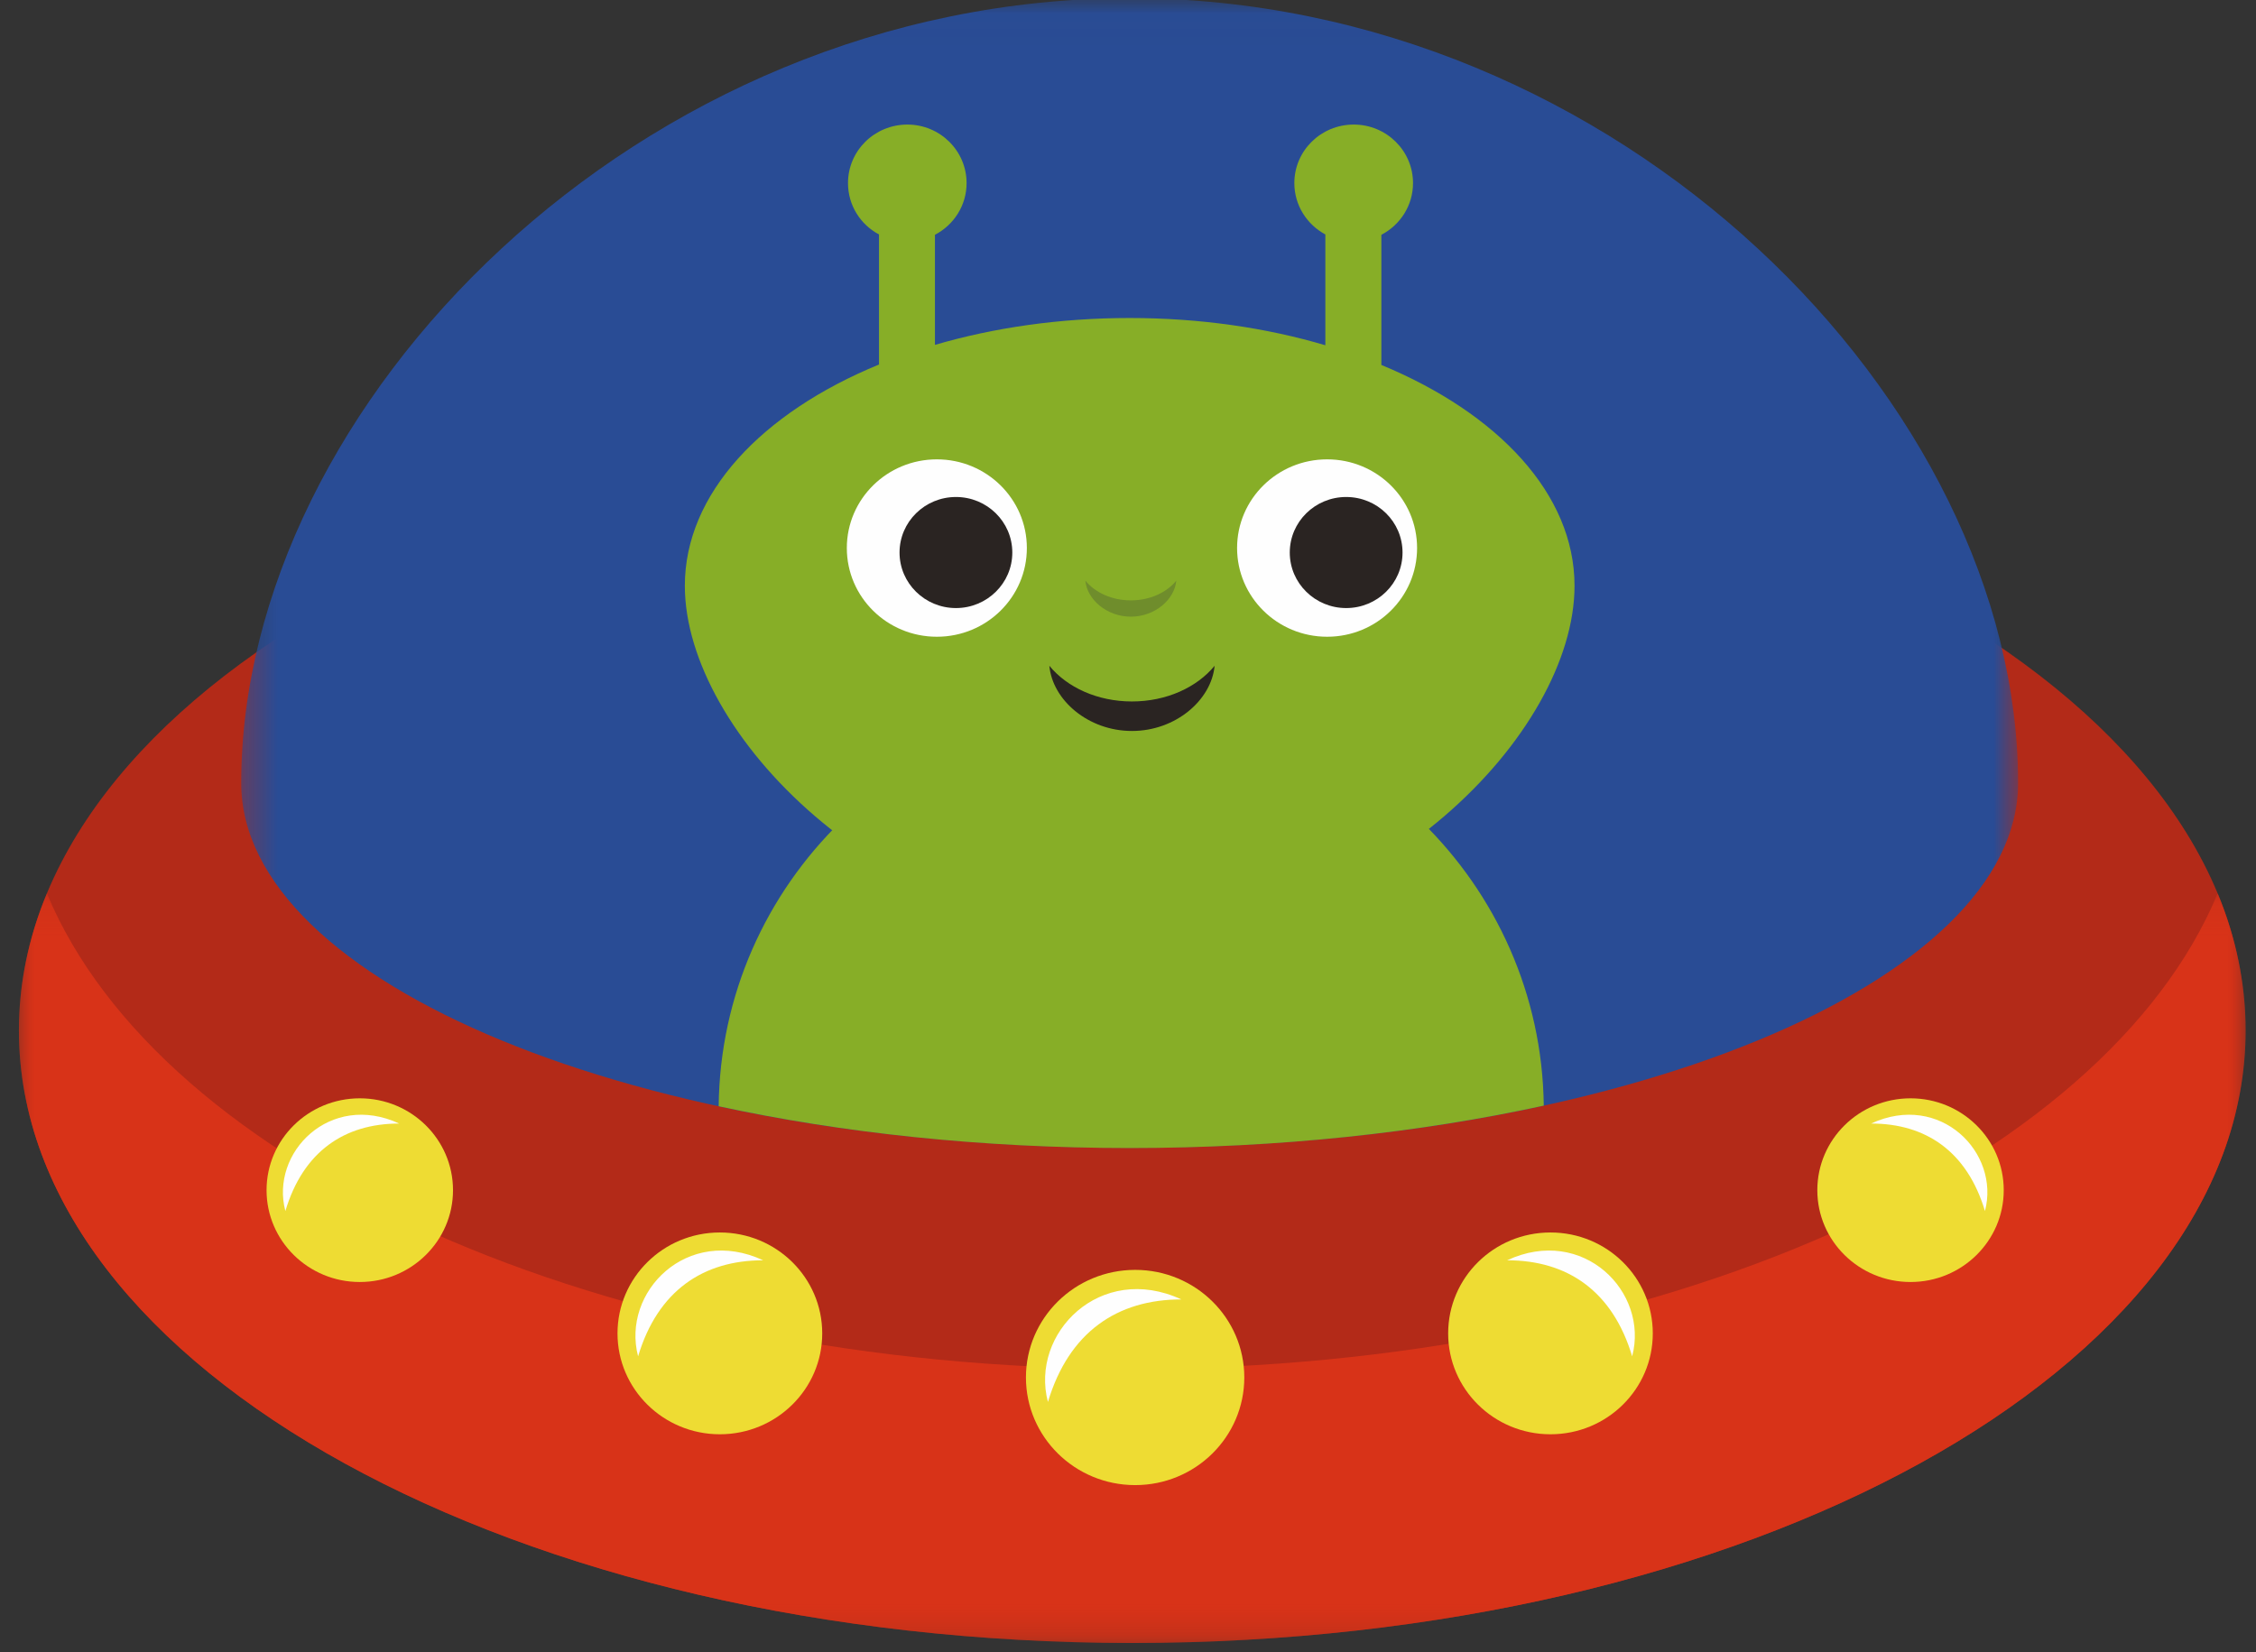 <?xml version="1.0" encoding="UTF-8"?>
<svg width="71px" height="52px" viewBox="0 0 71 52" version="1.1" xmlns="http://www.w3.org/2000/svg" xmlns:xlink="http://www.w3.org/1999/xlink">
    <rect x="0" y="0" width="71" height="52" fill="#333333" stroke="none"/>
    <!-- Generator: Sketch 43.1 (39012) - http://www.bohemiancoding.com/sketch -->
    <title>Page 1 Copy 4</title>
    <desc>Created with Sketch.</desc>
    <defs>
        <polygon id="path-1" points="0 0.033 0 38.593 70.078 38.593 70.078 0.033 1.55154458e-19 0.033"></polygon>
        <polygon id="path-3" points="0 0.158 0 23.751 70.077 23.751 70.077 0.158"></polygon>
        <polygon id="path-5" points="0.353 0.019 56.275 0.019 56.275 36.211 0.353 36.211 0.353 0.019"></polygon>
    </defs>
    <g id="Page-1" stroke="none" stroke-width="1" fill="none" fill-rule="evenodd">
        <g id="SejaCriativa/Escolha-de-Coleções" transform="translate(-1153, -275)">
            <g id="Page-1-Copy-4" transform="translate(1153.596, 274.852)">
                <g id="Group-3" transform="translate(0, 13.271)">
                    <mask id="mask-2" fill="white">
                        <use xlink:href="#path-1"></use>
                    </mask>
                    <g id="Clip-2"></g>
                    <path d="M70.078,19.313 C70.078,29.959 54.39,38.593 35.04,38.593 C15.686,38.593 -0.001,29.959 -0.001,19.313 C-0.001,8.667 15.686,0.033 35.04,0.033 C54.39,0.033 70.078,8.667 70.078,19.313" id="Fill-1" fill="#B32A18" mask="url(#mask-2)"></path>
                </g>
                <g id="Group-6" transform="translate(0, 28.112)">
                    <mask id="mask-4" fill="white">
                        <use xlink:href="#path-3"></use>
                    </mask>
                    <g id="Clip-5"></g>
                    <path d="M35.039,15.124 C18.382,15.124 4.443,8.728 0.88,0.158 C0.305,1.547 -0.001,2.989 -0.001,4.473 C-0.001,15.119 15.686,23.753 35.039,23.753 C54.39,23.753 70.077,15.119 70.077,4.473 C70.077,2.989 69.771,1.547 69.198,0.158 C65.635,8.728 51.694,15.124 35.039,15.124" id="Fill-4" fill="#D83318" mask="url(#mask-4)"></path>
                </g>
                <g id="Group-9" transform="translate(6.642, 0.073)">
                    <mask id="mask-6" fill="white">
                        <use xlink:href="#path-5"></use>
                    </mask>
                    <g id="Clip-8"></g>
                    <path d="M56.275,24.724 C56.275,31.005 43.757,36.211 28.316,36.211 C12.872,36.211 0.353,31.005 0.353,24.724 C0.353,12.803 12.872,0.018 28.316,0.018 C43.757,0.018 56.275,12.803 56.275,24.724" id="Fill-7" fill="#294C95" mask="url(#mask-6)"></path>
                </g>
                <path d="M22.022,34.97 C25.891,35.808 30.29,36.285 34.958,36.285 C39.663,36.285 44.097,35.799 47.989,34.95 C47.903,27.95 42.125,22.301 35.004,22.301 C27.877,22.301 22.093,27.961 22.022,34.97" id="Fill-10" fill="#87AE27"></path>
                <path d="M42.878,11.636 L42.878,7.539 C43.47,7.229 43.874,6.619 43.874,5.911 C43.874,4.893 43.038,4.069 42.008,4.069 C40.975,4.069 40.139,4.893 40.139,5.911 C40.139,6.611 40.537,7.218 41.115,7.528 L41.115,11.016 C39.257,10.465 37.165,10.158 34.956,10.158 C32.758,10.158 30.68,10.462 28.828,11.004 L28.828,7.539 C29.42,7.229 29.824,6.619 29.824,5.911 C29.824,4.893 28.988,4.069 27.961,4.069 C26.927,4.069 26.092,4.893 26.092,5.911 C26.092,6.611 26.484,7.218 27.068,7.528 L27.068,11.622 C23.378,13.137 20.957,15.691 20.957,18.586 C20.957,23.239 27.222,29.607 34.956,29.607 C42.689,29.607 48.957,23.239 48.957,18.586 C48.957,15.699 46.547,13.154 42.878,11.636" id="Fill-12" fill="#87AE27"></path>
                <path d="M31.721,17.398 C31.721,18.941 30.454,20.191 28.888,20.191 C27.322,20.191 26.055,18.941 26.055,17.398 C26.055,15.857 27.322,14.607 28.888,14.607 C30.454,14.607 31.721,15.857 31.721,17.398" id="Fill-14" fill="#FEFEFE"></path>
                <path d="M31.263,17.541 C31.263,18.506 30.468,19.288 29.489,19.288 C28.51,19.288 27.714,18.506 27.714,17.541 C27.714,16.574 28.51,15.792 29.489,15.792 C30.468,15.792 31.263,16.574 31.263,17.541" id="Fill-16" fill="#2A2422"></path>
                <path d="M44.002,17.398 C44.002,18.941 42.737,20.191 41.171,20.191 C39.605,20.191 38.337,18.941 38.337,17.398 C38.337,15.857 39.605,14.607 41.171,14.607 C42.737,14.607 44.002,15.857 44.002,17.398" id="Fill-18" fill="#FEFEFE"></path>
                <path d="M43.544,17.541 C43.544,18.506 42.752,19.288 41.77,19.288 C40.791,19.288 39.995,18.506 39.995,17.541 C39.995,16.574 40.791,15.792 41.77,15.792 C42.752,15.792 43.544,16.574 43.544,17.541" id="Fill-20" fill="#2A2422"></path>
                <path d="M35.028,22.228 C33.94,22.228 32.984,21.783 32.429,21.105 C32.527,22.183 33.651,23.157 35.028,23.157 C36.405,23.157 37.53,22.183 37.63,21.105 C37.074,21.783 36.116,22.228 35.028,22.228" id="Fill-22" fill="#2A2422"></path>
                <path d="M34.993,19.046 C34.395,19.046 33.868,18.8 33.562,18.425 C33.616,19.02 34.238,19.559 34.993,19.559 C35.752,19.559 36.37,19.02 36.424,18.425 C36.121,18.8 35.591,19.046 34.993,19.046" id="Fill-24" fill="#6F8D2C"></path>
                <path d="M7.793,37.612 C7.793,39.207 9.107,40.502 10.727,40.502 C12.347,40.502 13.661,39.207 13.661,37.612 C13.661,36.015 12.347,34.72 10.727,34.72 C9.107,34.72 7.793,36.015 7.793,37.612" id="Fill-26" fill="#EEDC33"></path>
                <path d="M8.385,38.268 C7.898,36.429 9.793,34.507 11.968,35.514 C11.968,35.514 11.939,35.512 11.968,35.514 C10.251,35.514 8.948,36.386 8.385,38.268" id="Fill-28" fill="#FEFEFE"></path>
                <path d="M18.838,42.12 C18.838,43.873 20.281,45.295 22.058,45.295 C23.838,45.295 25.281,43.873 25.281,42.12 C25.281,40.365 23.838,38.943 22.058,38.943 C20.281,38.943 18.838,40.365 18.838,42.12" id="Fill-30" fill="#EEDC33"></path>
                <path d="M19.486,42.842 C18.954,40.816 21.035,38.709 23.422,39.818 C23.422,39.818 23.387,39.818 23.422,39.818 C21.536,39.818 20.104,40.777 19.486,42.842" id="Fill-32" fill="#FEFEFE"></path>
                <path d="M31.692,43.506 C31.692,45.377 33.232,46.895 35.13,46.895 C37.027,46.895 38.564,45.377 38.564,43.506 C38.564,41.636 37.027,40.12 35.13,40.12 C33.232,40.12 31.692,41.636 31.692,43.506" id="Fill-34" fill="#EEDC33"></path>
                <path d="M32.384,44.278 C31.814,42.119 34.035,39.871 36.583,41.05 C36.583,41.05 36.548,41.05 36.583,41.05 C34.571,41.05 33.045,42.074 32.384,44.278" id="Fill-36" fill="#FEFEFE"></path>
                <path d="M62.465,37.612 C62.465,39.207 61.152,40.502 59.532,40.502 C57.912,40.502 56.598,39.207 56.598,37.612 C56.598,36.015 57.912,34.72 59.532,34.72 C61.152,34.72 62.465,36.015 62.465,37.612" id="Fill-38" fill="#EEDC33"></path>
                <path d="M61.874,38.268 C62.358,36.429 60.463,34.507 58.291,35.514 C58.291,35.514 58.319,35.512 58.291,35.514 C60.008,35.514 61.31,36.386 61.874,38.268" id="Fill-40" fill="#FEFEFE"></path>
                <path d="M51.42,42.12 C51.42,43.873 49.98,45.295 48.2,45.295 C46.419,45.295 44.98,43.873 44.98,42.12 C44.98,40.365 46.419,38.943 48.2,38.943 C49.98,38.943 51.42,40.365 51.42,42.12" id="Fill-42" fill="#EEDC33"></path>
                <path d="M50.771,42.842 C51.306,40.816 49.223,38.709 46.836,39.818 L46.836,39.818 C48.725,39.818 50.153,40.777 50.771,42.842" id="Fill-44" fill="#FEFEFE"></path>
            </g>
        </g>
    </g>
</svg>